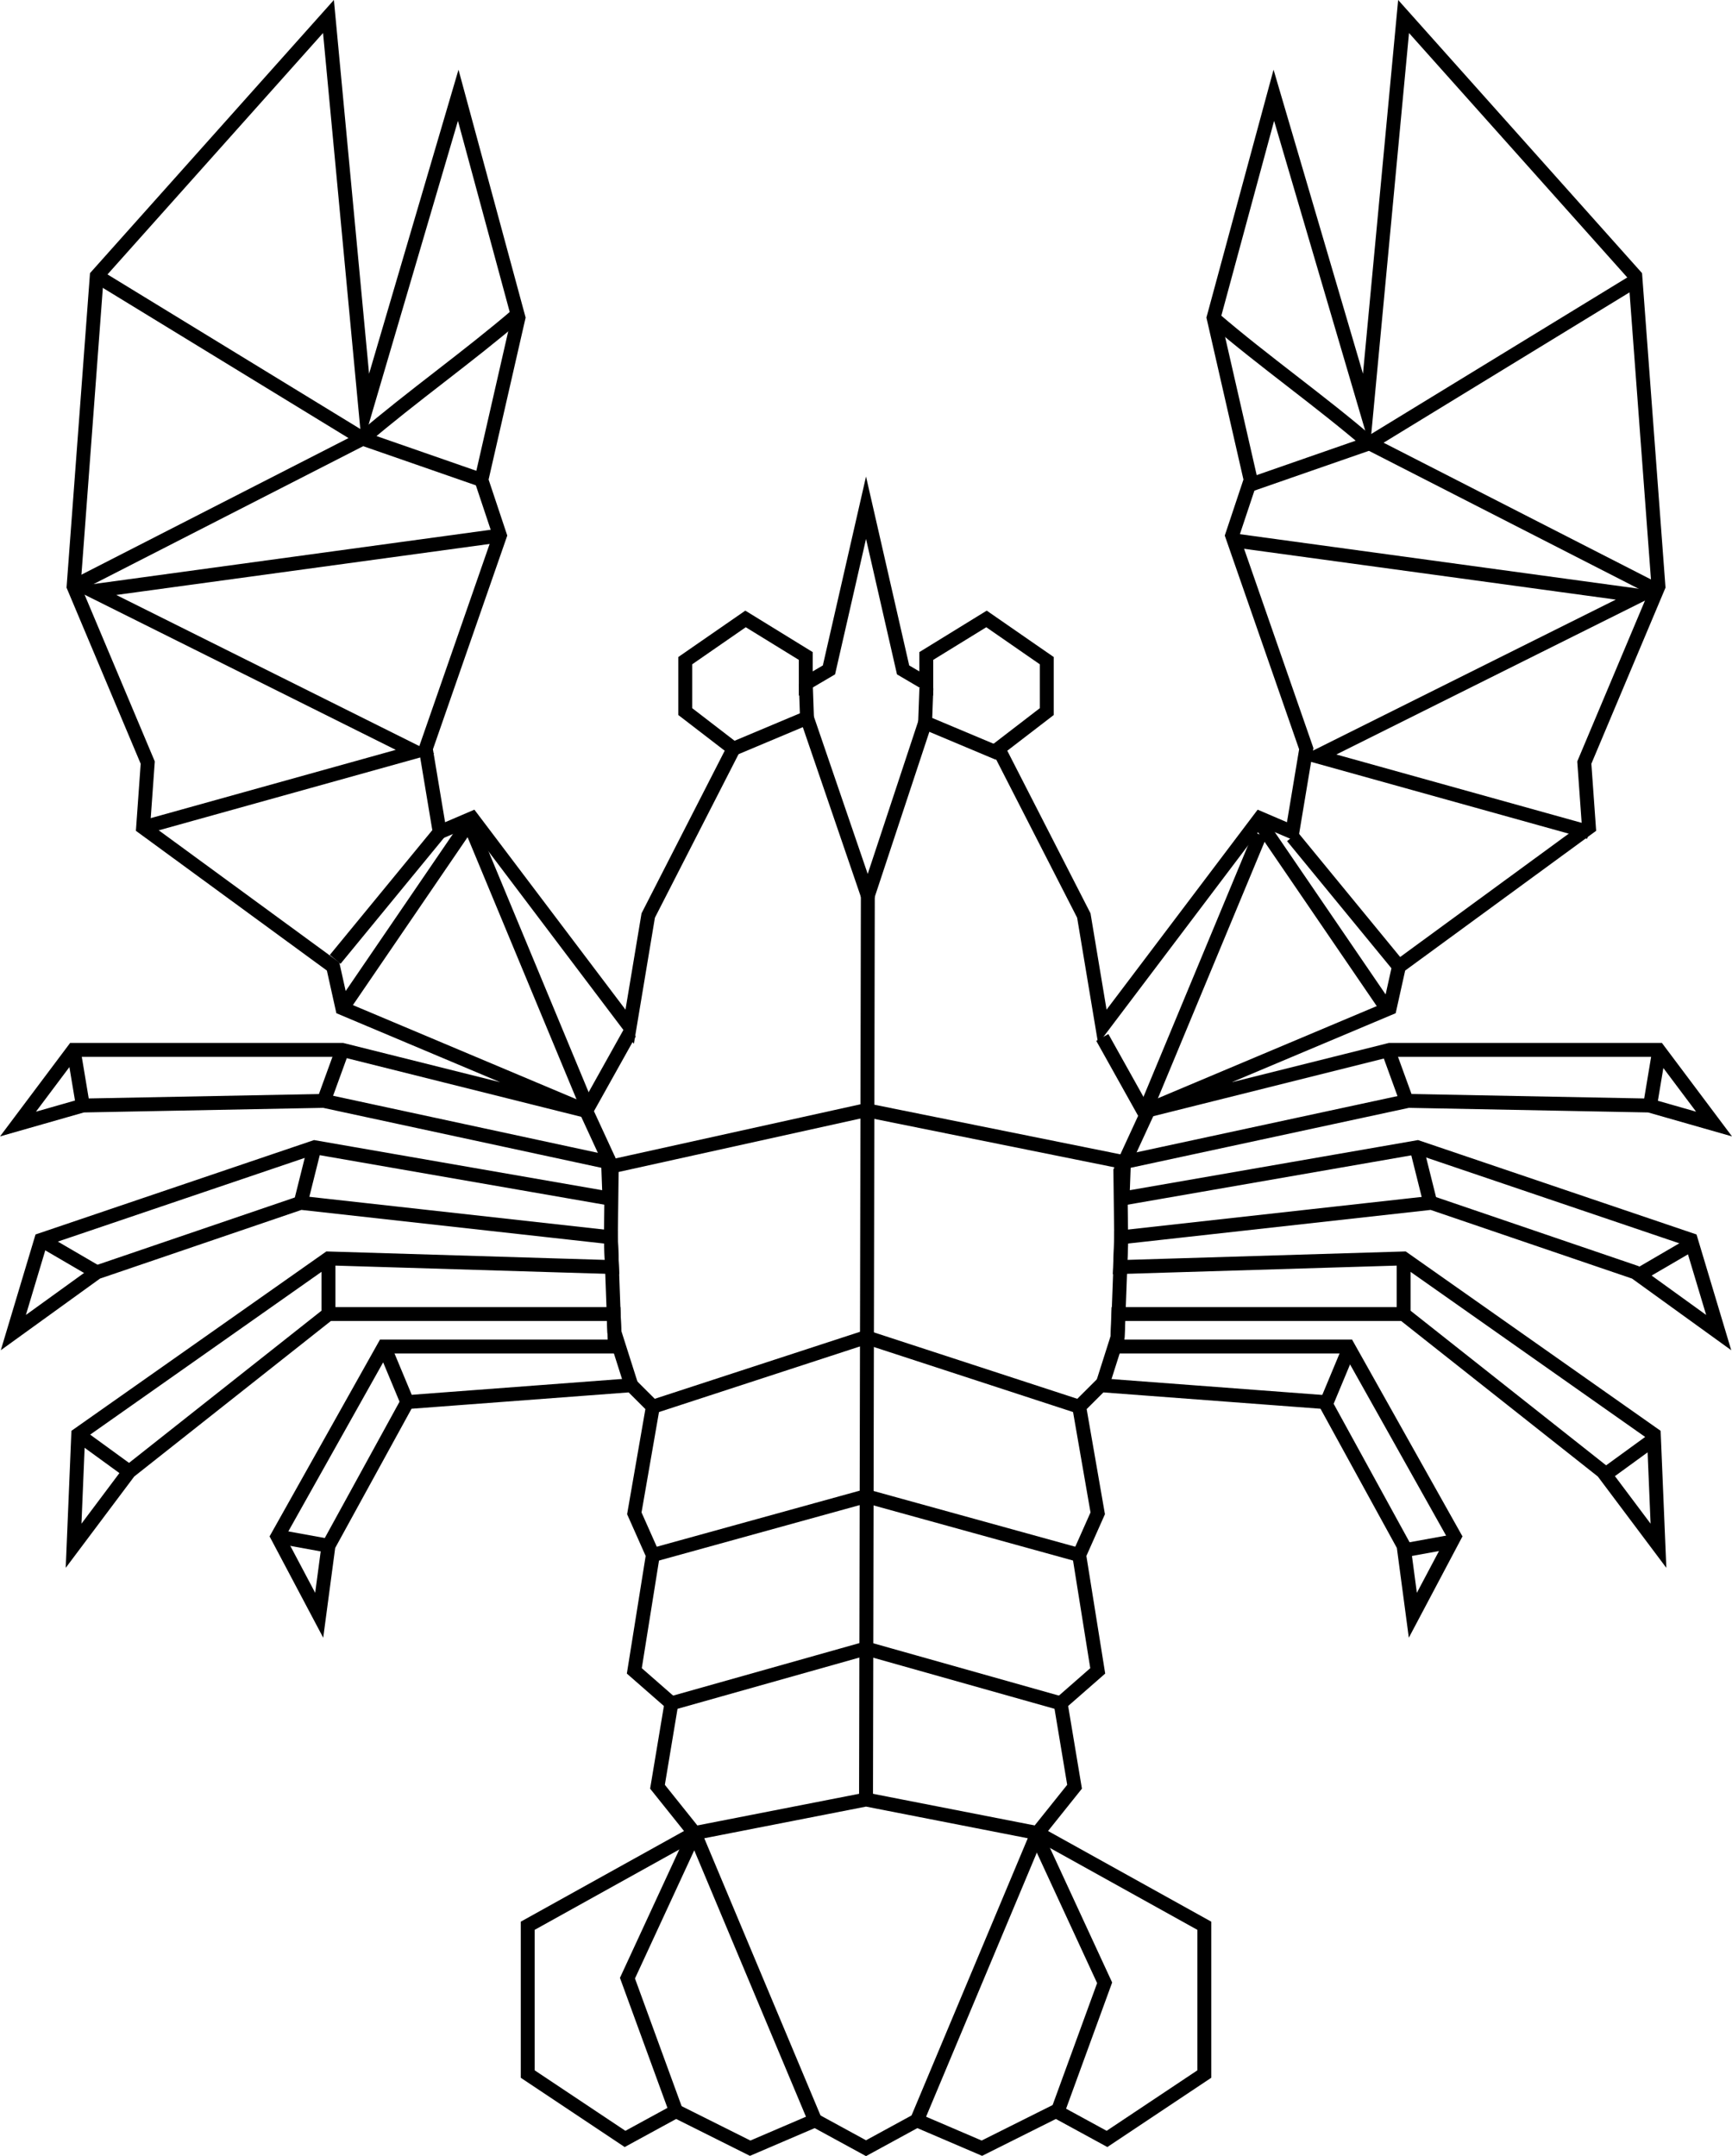 <svg id="Layer_2" data-name="Layer 2" xmlns="http://www.w3.org/2000/svg" viewBox="0 0 373.75 465.27"><defs><style>.cls-1{fill:none;stroke:#000;stroke-miterlimit:10;stroke-width:3px;}</style></defs><title>web3lobster</title><polygon class="cls-1" points="302.88 271.56 241.7 273.42 241.93 267 308.88 259.56 352.88 274.56 370.88 287.56 364.88 267.56 305.88 247.56 242.24 258.63 242.53 250.78 303.88 237.56 355.88 238.56 369.88 242.56 357.88 226.56 299.88 226.56 247.26 239.72 299.88 217.56 301.88 208.56 342.88 178.56 341.88 164.56 357.88 126.56 352.88 59.56 302.88 3.56 294.88 88.56 274.88 20.56 261.88 68.56 269.88 103.56 265.88 115.56 281.88 161.56 278.88 179.56 271.88 176.56 237.88 221.56 233.88 197.56 215.46 161.57 225.88 153.56 225.88 142.56 222.58 140.28 212.88 133.56 199.88 141.56 199.88 147.5 194.88 144.56 186.88 109.56 178.88 144.56 173.88 147.5 173.88 141.56 160.88 133.56 151.17 140.28 147.88 142.56 147.88 153.56 158.29 161.57 139.88 197.56 135.88 221.56 101.88 176.56 94.88 179.56 91.88 161.56 107.88 115.56 103.88 103.56 111.88 68.56 98.88 20.56 78.88 88.56 70.88 3.56 20.88 59.56 15.88 126.56 31.88 164.56 30.88 178.56 71.88 208.56 73.88 217.56 126.49 239.72 73.88 226.56 15.88 226.56 3.88 242.56 17.88 238.56 69.88 237.56 131.22 250.78 131.51 258.63 67.88 247.56 8.88 267.56 2.88 287.56 20.88 274.56 64.88 259.56 131.82 267 132.06 273.42 70.88 271.56 16.88 309.56 15.88 333.56 27.88 317.56 70.88 283.56 132.43 283.56 132.69 290.56 82.88 290.56 59.88 331.56 68.88 348.56 70.88 333.56 87.88 302.56 136.23 298.92 140.88 303.56 136.88 326.56 140.88 335.56 136.88 360.56 144.88 367.56 141.88 385.56 149.88 395.56 113.88 415.56 113.88 447.56 134.88 461.56 145.88 455.56 161.88 463.56 175.88 457.56 186.88 463.56 197.88 457.56 211.88 463.56 227.88 455.56 238.88 461.56 259.88 447.56 259.88 415.56 223.88 395.56 231.88 385.56 228.88 367.56 236.88 360.56 232.88 335.56 236.88 326.56 232.88 303.56 237.53 298.92 285.88 302.56 302.88 333.56 304.88 348.56 313.88 331.56 290.88 290.56 241.06 290.56 241.32 283.56 302.88 283.56 345.88 317.56 357.88 333.56 356.88 309.56 302.88 271.56"/><path class="cls-1" d="M257.94,125.92c-10.47,9-22.95,17.82-33.42,26.8,7.8,2.69,17.81,6.22,25.61,8.91" transform="translate(-146.25 -58.07)"/><polyline class="cls-1" points="20.88 59.56 78.27 94.65 15.88 126.56"/><path class="cls-1" d="M250.62,163.1" transform="translate(-146.25 -58.07)"/><path class="cls-1" d="M163.28,186" transform="translate(-146.25 -58.07)"/><path class="cls-1" d="M254.13,173.63" transform="translate(-146.25 -58.07)"/><path class="cls-1" d="M163.28,186" transform="translate(-146.25 -58.07)"/><path class="cls-1" d="M224.52,152.72" transform="translate(-146.25 -58.07)"/><polyline class="cls-1" points="107.88 115.56 20.07 127.56 89.56 162.21 30.88 178.56"/><line class="cls-1" x1="94.88" y1="179.56" x2="72.33" y2="207.02"/><line class="cls-1" x1="73.88" y1="217.56" x2="101.88" y2="176.56"/><polyline class="cls-1" points="158.29 161.57 174.14 154.91 173.88 147.5"/><line class="cls-1" x1="15.88" y1="226.56" x2="17.88" y2="238.56"/><line class="cls-1" x1="73.88" y1="226.56" x2="69.88" y2="237.56"/><polyline class="cls-1" points="136.23 298.92 132.57 287.41 131.82 267 132.01 251.69 126.49 239.72 135.9 222.87"/><line class="cls-1" x1="67.88" y1="247.56" x2="64.88" y2="259.56"/><line class="cls-1" x1="8.88" y1="267.56" x2="20.88" y2="274.56"/><line class="cls-1" x1="16.88" y1="309.56" x2="27.88" y2="317.56"/><line class="cls-1" x1="70.88" y1="271.56" x2="70.88" y2="283.56"/><line class="cls-1" x1="82.88" y1="290.56" x2="87.88" y2="302.56"/><line class="cls-1" x1="59.88" y1="331.56" x2="70.88" y2="333.56"/><line class="cls-1" x1="126.49" y1="238.32" x2="101.88" y2="179.11"/><polyline class="cls-1" points="232.88 303.56 186.88 288.54 140.88 303.56"/><polyline class="cls-1" points="232.88 335.56 186.88 322.85 140.88 335.56"/><polyline class="cls-1" points="144.88 367.56 186.88 355.72 228.88 367.56"/><polyline class="cls-1" points="197.88 457.56 223.88 395.56 186.88 388.32 149.88 395.56 175.88 457.56"/><polyline class="cls-1" points="149.88 395.56 135.4 426.87 145.88 455.56"/><path class="cls-1" d="M286.13,255.63" transform="translate(-146.25 -58.07)"/><path class="cls-1" d="M286.13,255.63" transform="translate(-146.25 -58.07)"/><polyline class="cls-1" points="132.01 251.69 186.9 239.56 242.53 250.78"/><path class="cls-1" d="M333.15,347.61" transform="translate(-146.25 -58.07)"/><path class="cls-1" d="M341.13,202.63" transform="translate(-146.25 -58.07)"/><path class="cls-1" d="M408.34,126.92c10.47,9,23,17.82,33.42,26.8-7.81,2.69-17.81,6.22-25.61,8.91" transform="translate(-146.25 -58.07)"/><polyline class="cls-1" points="352.9 60.56 295.5 95.65 357.9 127.56"/><path class="cls-1" d="M415.66,164.1" transform="translate(-146.25 -58.07)"/><path class="cls-1" d="M503,187" transform="translate(-146.25 -58.07)"/><path class="cls-1" d="M412.15,174.63" transform="translate(-146.25 -58.07)"/><path class="cls-1" d="M503,187" transform="translate(-146.25 -58.07)"/><path class="cls-1" d="M441.76,153.72" transform="translate(-146.25 -58.07)"/><polyline class="cls-1" points="265.9 116.56 353.7 128.56 284.21 163.21 342.9 179.56"/><line class="cls-1" x1="278.9" y1="180.56" x2="301.44" y2="208.02"/><line class="cls-1" x1="299.9" y1="218.56" x2="271.9" y2="177.56"/><polyline class="cls-1" points="215.48 162.57 199.63 155.91 199.9 148.5"/><line class="cls-1" x1="357.9" y1="227.56" x2="355.9" y2="239.56"/><line class="cls-1" x1="299.9" y1="227.56" x2="303.9" y2="238.56"/><polyline class="cls-1" points="237.54 299.92 241.2 288.41 241.95 268 241.76 252.69 247.28 240.72 237.87 223.87"/><line class="cls-1" x1="305.9" y1="248.56" x2="308.9" y2="260.56"/><line class="cls-1" x1="364.9" y1="268.56" x2="352.9" y2="275.56"/><line class="cls-1" x1="356.9" y1="310.56" x2="345.9" y2="318.56"/><line class="cls-1" x1="302.9" y1="272.56" x2="302.9" y2="284.56"/><line class="cls-1" x1="290.9" y1="291.56" x2="285.9" y2="303.56"/><line class="cls-1" x1="313.9" y1="332.56" x2="302.9" y2="334.56"/><line class="cls-1" x1="247.28" y1="239.32" x2="271.9" y2="180.11"/><polyline class="cls-1" points="223.9 396.56 238.37 427.87 227.9 456.56"/><path class="cls-1" d="M380.15,256.63" transform="translate(-146.25 -58.07)"/><path class="cls-1" d="M380.15,256.63" transform="translate(-146.25 -58.07)"/><path class="cls-1" d="M333.15,347.61" transform="translate(-146.25 -58.07)"/><path class="cls-1" d="M388,310.76" transform="translate(-146.25 -58.07)"/><path class="cls-1" d="M333.15,347.61" transform="translate(-146.25 -58.07)"/><path class="cls-1" d="M361.74,220.64" transform="translate(-146.25 -58.07)"/><path class="cls-1" d="M325.15,203.63" transform="translate(-146.25 -58.07)"/><polyline class="cls-1" points="174.14 154.91 187.27 193.29 199.63 155.91"/><path class="cls-1" d="M333.13,167.63" transform="translate(-146.25 -58.07)"/><path class="cls-1" d="M333.52,251.36" transform="translate(-146.25 -58.07)"/><path class="cls-1" d="M286.13,255.63" transform="translate(-146.25 -58.07)"/><path class="cls-1" d="M333.13,346.61" transform="translate(-146.25 -58.07)"/><path class="cls-1" d="M333.15,297.63" transform="translate(-146.25 -58.07)"/><path class="cls-1" d="M286.13,255.63" transform="translate(-146.25 -58.07)"/><path class="cls-1" d="M333.15,297.63" transform="translate(-146.25 -58.07)"/><path class="cls-1" d="M380.13,255.63" transform="translate(-146.25 -58.07)"/><line class="cls-1" x1="187.27" y1="193.29" x2="186.88" y2="388.32"/><path class="cls-1" d="M286.13,255.63" transform="translate(-146.25 -58.07)"/></svg>